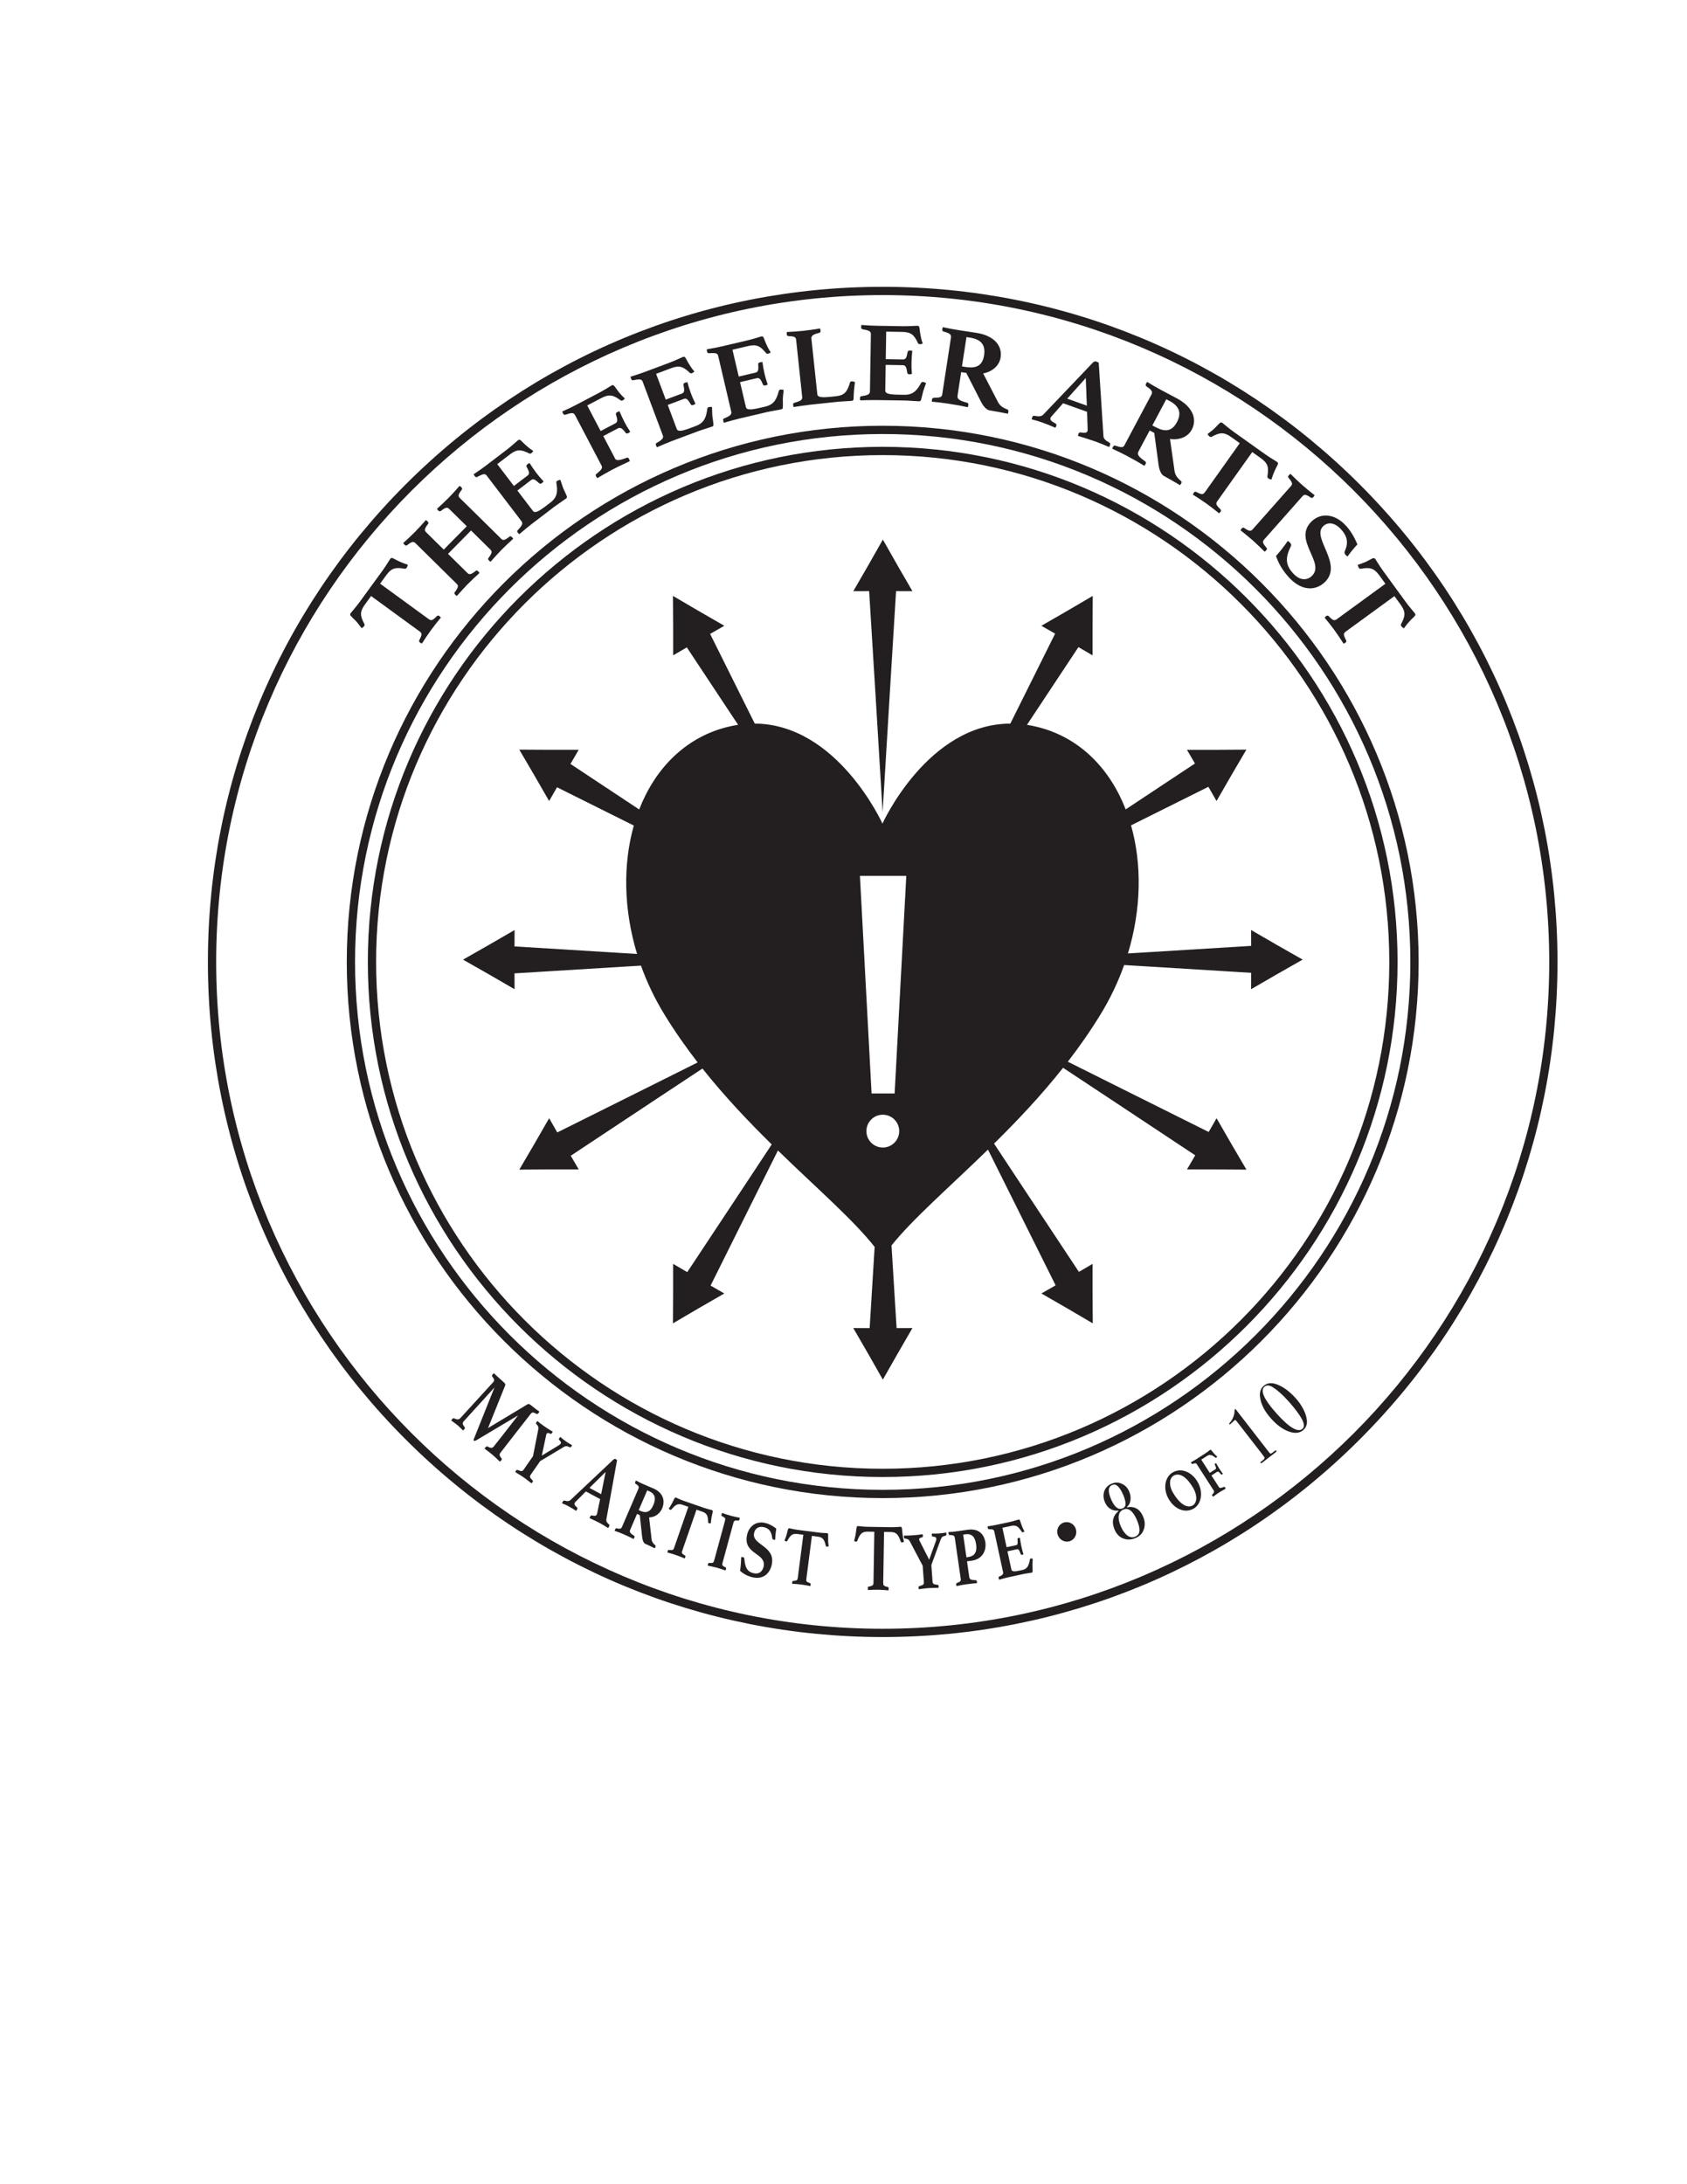 <?xml version="1.0" encoding="UTF-8"?>
<svg xmlns="http://www.w3.org/2000/svg" version="1.1" viewBox="0 0 612 792">
  <defs>
    <style>
      .cls-1, .cls-2 {
        fill: #231f20;
      }

      .cls-2 {
        fill-rule: evenodd;
      }
    </style>
  </defs>
  <!-- Generator: Adobe Illustrator 28.7.4, SVG Export Plug-In . SVG Version: 1.2.0 Build 166)  -->
  <g>
    <g id="Layer_1">
      <path class="cls-2" d="M320.22,165.02c-101.34,0-183.78,82.44-183.78,183.78s82.44,183.78,183.78,183.78,183.78-82.44,183.78-183.78-82.44-183.78-183.78-183.78h0ZM320.22,535.58c-102.99,0-186.78-83.79-186.78-186.78s83.79-186.78,186.78-186.78,186.78,83.79,186.78,186.78-83.79,186.78-186.78,186.78h0Z"/>
      <path class="cls-2" d="M320.22,157.38c-105.55,0-191.42,85.87-191.42,191.42s85.87,191.42,191.42,191.42,191.42-85.87,191.42-191.42-85.87-191.42-191.42-191.42h0ZM320.22,543.22c-107.2,0-194.42-87.21-194.42-194.42s87.22-194.42,194.42-194.42,194.42,87.22,194.42,194.42-87.22,194.42-194.42,194.42h0Z"/>
      <path class="cls-2" d="M320.22,107c-133.33,0-241.8,108.47-241.8,241.8s108.47,241.8,241.8,241.8,241.8-108.47,241.8-241.8-108.47-241.8-241.8-241.8h0ZM320.22,593.6c-65.39,0-126.86-25.46-173.1-71.7-46.24-46.24-71.7-107.71-71.7-173.1s25.46-126.86,71.7-173.1c46.23-46.23,107.72-71.7,173.1-71.7,0,0,0,0,0,0,65.39,0,126.86,25.46,173.1,71.7,46.24,46.24,71.7,107.71,71.7,173.1s-25.46,126.86-71.7,173.1c-46.24,46.24-107.71,71.7-173.1,71.7h0Z"/>
      <path class="cls-2" d="M186.66,352.95l38.92-2.39,6.95-.42c2.15,6.01,4.97,11.95,8.48,17.68,3.75,6.12,7.82,11.92,12.08,17.42l-16.02,8-34.9,17.39-2.95-5.16-5.38,9.34-5.45,9.3,10.78-.07h10.78s-2.9-4.96-2.9-4.96l32.51-21.53,15.27-10.09c8.07,10.15,16.75,19.27,25.13,27.52l-9.11,13.79-21.53,32.51-5.13-2.99v10.78s-.06,10.78-.06,10.78l9.3-5.45,9.34-5.38-4.99-2.86,17.39-34.9,7.04-14.09c14.27,13.87,27.45,25.25,35.09,34.97l-1.81,29.44-5.94-.02,5.4,9.33,5.33,9.37,5.33-9.37,5.4-9.33-5.75.02-1.84-29.98c7.76-9.68,20.86-20.99,34.99-34.75l7.15,14.32,17.39,34.9-5.16,2.95,9.34,5.38,9.3,5.45-.07-10.78v-10.78s-4.96,2.9-4.96,2.9l-21.53-32.51-9.25-14c8.36-8.24,17-17.35,25.04-27.49l15.43,10.2,32.51,21.53-2.99,5.13h10.78s10.78.06,10.78.06l-5.45-9.3-5.38-9.34-2.86,4.99-34.9-17.39-16.2-8.09c4.19-5.43,8.19-11.14,11.88-17.17,3.55-5.8,6.39-11.81,8.55-17.88l7.16.43,38.92,2.39-.02,5.94,9.33-5.4,9.37-5.33-9.37-5.33-9.33-5.4.02,5.75-38.92,2.39-5.78.35c4.9-16.15,5.08-32.52,1.12-46.44l28.07-13.98,2.95,5.16,5.38-9.34,5.45-9.3-10.78.07h-10.78s2.9,4.96,2.9,4.96l-25.13,16.64c-5.72-14.69-16.49-25.86-31.51-29.77-1.46-.38-2.89-.67-4.3-.89l18.67-28.18,5.13,2.99v-10.78s.06-10.78.06-10.78l-9.3,5.45-9.34,5.38,4.99,2.86-16.25,32.61c-30.08.11-46.39,36.27-46.39,36.27,0,0-16.29-36.09-46.32-36.27l-16.2-32.52,5.16-2.95-9.34-5.38-9.3-5.45.07,10.78v10.78s4.96-2.9,4.96-2.9l18.6,28.08c-1.42.22-2.87.51-4.35.9-15.03,3.92-25.81,15.09-31.53,29.8l-24.93-16.51,2.99-5.13h-10.78s-10.78-.06-10.78-.06l5.45,9.3,5.38,9.34,2.86-4.99,27.86,13.88c-3.95,13.96-3.75,30.37,1.19,46.56l-5.55-.34-38.92-2.39.02-5.94-9.33,5.4-9.37,5.33,9.37,5.33,9.33,5.4-.02-5.75ZM320.26,404.2c3.28,0,5.95,2.66,5.95,5.95s-2.66,5.95-5.95,5.95-5.95-2.66-5.95-5.95,2.66-5.95,5.95-5.95ZM328.78,317.61l-4.23,78.89h-8.36l-4.23-78.89h16.82Z"/>
      <polygon class="cls-2" points="315.3 214.35 317.7 253.27 320.19 294.52 322.68 253.27 325.07 214.35 331.01 214.37 325.61 205.04 320.28 195.66 314.95 205.04 309.55 214.37 315.3 214.35"/>
      <g>
        <path class="cls-1" d="M137.89,211.64l17.6,12.83c.87.63,1.3.68,2.92-.98.35-.34.62-.36.96-.12.13.1.44.38.58.54-1.22,1.46-2.66,3.3-3.62,4.61-.99,1.35-2.27,3.25-3.26,4.82-.22-.05-.58-.26-.71-.36-.3-.22-.48-.46-.19-1.01,1.04-1.92.92-2.38.05-3.02l-17.6-12.83-2.28,3.13c-1.92,2.63-1.67,4.18-.15,7.03.16.28.07.54-.09.75-.21.28-.68.65-.91.75-.84-1.1-1.43-1.91-2.12-2.64-.91-.93-1.73-1.64-1.96-2.03-.12-.25-.09-.5.11-.79.39-.53,1.78-2.03,3.37-4.2l7.99-10.96c1.56-2.14,2.55-3.92,2.97-4.49.18-.25.44-.39.72-.35.44.1,1.33.7,2.53,1.24.91.44,1.83.79,3.16,1.22-.06.29-.23.81-.44,1.1-.18.25-.38.38-.72.35-3.17-.57-4.72-.34-6.62,2.26l-2.28,3.13Z"/>
        <path class="cls-1" d="M181.69,195.25c.77.76,1.19.86,3.19-.7.21-.16.54-.08.81.18.12.12.38.44.5.61-1.39,1.29-3.08,2.84-4.23,4-1.17,1.19-2.72,2.94-3.99,4.35-.21-.08-.5-.37-.62-.49-.27-.26-.38-.56-.19-.81,1.5-1.99,1.42-2.44.65-3.2l-6.93-6.83-8.35,8.47,6.93,6.83c.77.76,1.19.86,3.19-.7.21-.16.54-.08.81.18.12.12.38.44.5.61-1.39,1.29-3.15,2.9-4.29,4.06s-2.66,2.88-3.93,4.29c-.21-.08-.5-.37-.62-.49-.27-.26-.38-.56-.19-.81,1.5-1.99,1.42-2.44.65-3.2l-14.78-14.56c-.77-.76-1.22-.83-3.19.7-.28.16-.58.05-.81-.18-.12-.12-.41-.41-.53-.64,1.42-1.26,3.08-2.84,4.23-4s2.75-2.91,4-4.35c.21.14.53.4.65.52.24.23.32.56.19.81-1.53,2.02-1.42,2.44-.65,3.2l6.29,6.19,8.35-8.47-6.29-6.19c-.77-.76-1.22-.83-3.19.7-.28.16-.57.05-.81-.18-.12-.12-.41-.41-.53-.64,1.42-1.26,3.12-2.87,4.29-4.06,1.14-1.16,2.69-2.85,3.93-4.29.21.14.53.4.65.52.24.23.32.56.19.81-1.53,2.02-1.42,2.44-.65,3.2l14.79,14.56Z"/>
        <path class="cls-1" d="M180.38,168.28l6.05,7.94,4.94-3.77c.88-.67.61-1.45-.33-3.19-.22-.36-.01-.67.34-.94.14-.11.55-.37.72-.44.65,1.07,1.76,2.67,2.46,3.59.6.79,1.47,1.85,2.64,3.09-.09.17-.45.5-.59.61-.39.29-.73.35-1.02.05-1.56-1.47-2.19-1.71-2.96-1.12l-4.94,3.77,5.63,7.38c.7.92,2,.3,4.87-1.89l1.47-1.12c2.77-2.11,2.62-4.34,2.16-7.27-.06-.22.1-.44.31-.6.25-.19.72-.29,1.14-.4.15.41.29.82.41,1.2.17.65.5,1.39.64,1.86.47,1.05,1.27,2.68,1.35,3.08.05.28-.08.48-.36.69-.7.53-3.17,2.16-4.4,3.09l-7.95,6.06c-1.37,1.04-3.22,2.61-4.57,3.75-.2-.11-.47-.47-.57-.6-.25-.33-.27-.57-.05-.79,1.53-1.63,2.06-2.46,1.41-3.31l-12.58-16.5c-.68-.89-1.35-.69-3.57.48-.3.12-.55,0-.8-.33-.15-.2-.33-.43-.41-.68,2.1-1.39,3.66-2.53,4.79-3.39l7.18-5.48c2.1-1.6,3.56-3.03,4.12-3.46.25-.19.53-.25.79-.13.42.26,1.26,1.28,2.28,2.12.69.62,1.31,1.14,2.47,1.86-.13.26-.38.6-.66.81-.25.19-.47.25-.79.13-2.88-1.45-4.41-1.64-6.97.31l-4.66,3.55Z"/>
        <path class="cls-1" d="M208.61,150.53c-.48-.92-1.06-.98-3.6-.12-.31.07-.54-.09-.74-.46-.12-.22-.25-.48-.29-.74,2.3-1.02,4.04-1.88,5.24-2.52l8-4.2c2.38-1.25,4.06-2.41,4.64-2.72.31-.16.57-.16.8,0,.37.32,1.06,1.45,1.89,2.47.58.73,1.14,1.32,2.13,2.25-.14.21-.47.53-.78.69-.23.12-.51.17-.76-.02-2.6-1.91-4.07-2.35-6.96-.84l-5.15,2.7,4.87,9.28,5.38-2.83c.86-.45.75-1.42.17-3.18-.12-.41.14-.68.49-.87.16-.08.6-.27.78-.32.5,1.14,1.29,2.93,1.83,3.95.46.88,1.14,2.07,2.08,3.49-.12.16-.49.4-.64.48-.47.25-.78.22-1.05-.1-1-1.44-1.84-2.08-2.7-1.63l-5.38,2.83,4.31,8.21c.5.95,2.2.39,4.2-.34.37-.15.58-.03.8.38.08.15.27.61.33.81-.74.39-1.46.72-2.22,1.07-1.36.62-2.98,1.43-4.5,2.22-1.4.74-3.61,2.03-5.09,2.91-.17-.14-.39-.55-.46-.69-.17-.33-.21-.59.08-.79,1.52-1.27,2.46-2.04,1.94-3.03l-9.65-18.37Z"/>
        <path class="cls-1" d="M238.02,135.56l3.5,9.34,5.82-2.18c1.03-.39,1-1.22.61-3.15-.1-.4.18-.64.59-.8.17-.06.63-.19.81-.22.31,1.21.91,3.06,1.32,4.15.35.93.87,2.19,1.63,3.72-.14.14-.58.35-.74.41-.45.17-.8.12-.99-.25-1.07-1.85-1.61-2.27-2.51-1.93l-5.82,2.18,3.26,8.69c.41,1.09,1.83.86,5.21-.41l1.73-.65c3.26-1.22,3.76-3.4,4.17-6.34,0-.22.23-.4.48-.49.29-.11.77-.07,1.2-.05.02.43.04.87.05,1.26-.03.67.08,1.47.08,1.96.14,1.14.44,2.93.41,3.34-.04.28-.21.43-.54.56-.83.31-3.66,1.15-5.11,1.69l-9.37,3.51c-1.61.6-3.83,1.57-5.46,2.27-.16-.16-.32-.59-.37-.74-.15-.39-.09-.63.18-.77,1.93-1.12,2.68-1.76,2.3-2.77l-7.29-19.43c-.39-1.05-1.1-1.05-3.55-.57-.32.03-.53-.16-.67-.54-.09-.23-.19-.5-.19-.77,2.41-.73,4.24-1.37,5.56-1.86l8.46-3.17c2.48-.93,4.29-1.87,4.95-2.12.29-.11.58-.08.79.1.33.36.83,1.59,1.57,2.68.49.79.93,1.47,1.83,2.5-.2.21-.53.46-.86.59-.29.11-.52.11-.79-.1-2.34-2.22-3.75-2.84-6.76-1.71l-5.49,2.06Z"/>
        <path class="cls-1" d="M265.72,126.82l2.28,9.72,6.05-1.42c1.07-.25,1.15-1.08,1.01-3.04-.05-.41.26-.61.69-.71.17-.04.65-.11.83-.11.15,1.24.51,3.16.78,4.28.23.97.58,2.29,1.14,3.9-.15.12-.62.27-.79.31-.47.11-.81.02-.95-.37-.83-1.98-1.3-2.46-2.24-2.24l-6.05,1.42,2.12,9.03c.26,1.13,1.7,1.09,5.22.27l1.8-.42c3.39-.79,4.16-2.89,4.94-5.75.04-.22.28-.36.53-.42.3-.07.78.03,1.2.1-.03.43-.07.87-.11,1.26-.12.67-.11,1.47-.18,1.96,0,1.15.06,2.96-.03,3.37-.07.27-.27.4-.61.48-.86.2-3.78.67-5.28,1.02l-9.74,2.28c-1.67.39-4,1.06-5.7,1.55-.13-.18-.24-.62-.27-.79-.09-.4-.01-.64.28-.75,2.06-.86,2.88-1.4,2.64-2.45l-4.73-20.2c-.25-1.09-.96-1.18-3.45-1.02-.32-.01-.5-.22-.6-.63-.06-.24-.12-.52-.09-.79,2.48-.41,4.38-.81,5.75-1.13l8.79-2.06c2.57-.6,4.49-1.31,5.18-1.47.3-.07.59,0,.77.2.28.4.62,1.68,1.21,2.86.38.85.73,1.57,1.5,2.71-.23.18-.59.39-.93.47-.3.07-.53.04-.77-.2-2.03-2.5-3.35-3.3-6.48-2.57l-5.7,1.34Z"/>
        <path class="cls-1" d="M296.5,142.94c.12,1.15,1.64,1.28,5.24.9l1.66-.18c2.98-.32,3.99-1.63,4.96-4.98.07-.22.27-.36.62-.4.31-.03.77.13,1.18.25-.25,1.78-.46,4.01-.51,6.01.03.66-.36.79-.71.82-.88.09-3.7.19-5.24.35l-9.94,1.06c-1.71.18-4.1.56-5.85.83-.11-.2-.16-.65-.18-.81-.04-.41.07-.63.37-.71,2.15-.6,3.04-1.03,2.92-2.1l-2.19-20.63c-.11-1.07-.42-1.41-2.9-1.48-.32-.05-.48-.32-.51-.65-.02-.17-.06-.58,0-.83,1.9-.08,4.18-.24,5.8-.41,1.62-.17,4.42-.55,6.29-.88.07.24.16.65.17.81.04.33-.11.64-.36.75-2.46.59-3.07,1.12-2.96,2.19l2.14,20.1Z"/>
        <path class="cls-1" d="M321.49,120.26l-.16,9.98,6.21.1c1.1.02,1.38-.76,1.72-2.71.05-.41.41-.53.85-.52.18,0,.66.05.84.1-.15,1.24-.27,3.19-.29,4.34-.02.99,0,2.36.15,4.06-.18.08-.66.11-.84.11-.48,0-.79-.18-.83-.59-.32-2.12-.66-2.7-1.63-2.72l-6.21-.1-.15,9.28c-.02,1.16,1.39,1.47,5,1.53l1.85.03c3.48.06,4.74-1.79,6.2-4.37.09-.21.36-.28.62-.28.31,0,.75.22,1.14.39-.14.41-.28.82-.42,1.19-.27.62-.46,1.4-.65,1.85-.28,1.11-.66,2.89-.85,3.26-.14.25-.36.33-.71.32-.88-.01-3.83-.27-5.37-.29l-10-.16c-1.72-.03-4.14.06-5.91.11-.08-.21-.08-.66-.07-.83,0-.41.14-.62.45-.66,2.21-.34,3.14-.65,3.16-1.73l.34-20.75c.02-1.12-.64-1.38-3.1-1.83-.31-.09-.43-.34-.43-.75,0-.25,0-.54.1-.79,2.51.21,4.45.28,5.86.3l9.03.15c2.64.04,4.67-.17,5.38-.16.31,0,.57.13.7.38.17.46.19,1.78.48,3.07.16.91.33,1.7.79,3-.27.12-.66.24-1.02.23-.31,0-.53-.09-.7-.38-1.36-2.92-2.45-4.02-5.66-4.07l-5.86-.1Z"/>
        <path class="cls-1" d="M350.55,135.22l-1.87-.29-1.31,8.56c-.19,1.27.79,1.8,3.44,2.54.39.1.57.38.48.91-.03.16-.13.53-.2.72-1.64-.38-4.28-.87-7.24-1.32-2.09-.32-4.06-.54-5.78-.68-.06-.22,0-.55.02-.71.08-.53.33-.7.6-.7,2.5-.04,2.98-.25,3.14-1.32l3.15-20.51c.17-1.11-.42-1.62-2.78-2.23-.25-.12-.44-.36-.35-.89.03-.2.08-.53.19-.68,1.59.37,3.98.82,5.63,1.07l6.58,1.01c6.18.95,9.43,4.51,8.75,8.89-.44,2.87-2.84,5.14-6.33,5.82l5.4,10.42c.83,1.59,2.25,2.19,3.38,2.66.25.08.45.28.37.77-.03.2-.08.53-.21.76-1.29-.28-4.89-.96-6.54-1.21-1.22-.19-2.32-1.45-3.21-3.18l-5.31-10.41ZM350.29,133.08c3.57.55,6.1-.24,6.71-4.25.52-3.36-.68-5.72-5.08-6.4l-1.31-.2-1.63,10.64,1.31.2Z"/>
        <path class="cls-1" d="M394.37,149.33l-8.71-3.11-4.09,4.65c-.26.21-.43.55-.49.71-.2.55.12,1.1,1.78,1.96.32.16.5.44.32.95-.06.16-.21.45-.32.63-1.45-.65-3.17-1.35-4.74-1.91-1.12-.4-2.3-.78-3.84-1.15-.01-.22.1-.54.15-.69.17-.47.39-.7.82-.59,1.81.3,2.53.24,3.25-.47l18.02-18.89c.42-.38.86-.44,1.23-.31.25.09.53.23.84.39l1.72,26.74c.05.9.96,1.62,2.03,2.18.39.23.53.5.34,1-.06.16-.22.49-.33.67-1.7-.74-3.46-1.45-4.95-1.99-1.54-.55-4.73-1.56-6.33-2.04-.01-.22.1-.54.15-.69.17-.47.5-.61.72-.58,1.49.27,2.31.21,2.55-.45.06-.16.08-.37.08-.63l-.21-6.36ZM394.28,147.09l-.39-10.03-6.74,7.49,7.14,2.55Z"/>
        <path class="cls-1" d="M418.74,156.98l-1.67-.89-4.07,7.64c-.6,1.13.16,1.96,2.41,3.54.33.22.41.55.16,1.02-.08.15-.29.45-.43.62-1.42-.9-3.75-2.23-6.4-3.64-1.87-.99-3.66-1.85-5.23-2.55.02-.22.18-.52.25-.66.25-.48.54-.55.8-.47,2.37.79,2.9.75,3.4-.21l9.75-18.32c.53-.99.14-1.66-1.89-3.02-.19-.2-.29-.48-.04-.96.1-.18.25-.48.41-.58,1.38.88,3.48,2.09,4.96,2.87l5.87,3.13c5.52,2.94,7.41,7.37,5.33,11.28-1.36,2.56-4.38,3.91-7.9,3.4l1.65,11.62c.25,1.78,1.4,2.81,2.31,3.62.21.16.33.41.1.85-.1.18-.25.48-.45.65-1.13-.69-4.3-2.52-5.78-3.31-1.09-.58-1.71-2.13-1.98-4.06l-1.57-11.58ZM419.21,154.88c3.19,1.7,5.83,1.79,7.74-1.79,1.59-3,1.25-5.62-2.68-7.71l-1.17-.62-5.06,9.51,1.17.62Z"/>
        <path class="cls-1" d="M454.28,163.92l-12.63,17.75c-.62.88-.66,1.31,1.01,2.91.35.35.37.62.13.96-.1.13-.37.45-.53.59-1.47-1.2-3.33-2.62-4.65-3.57-1.36-.97-3.28-2.23-4.86-3.2.05-.22.25-.58.35-.72.22-.3.46-.49,1.01-.2,1.93,1.02,2.39.89,3.02.01l12.63-17.75-3.16-2.25c-2.66-1.89-4.2-1.62-7.03-.07-.28.16-.54.07-.75-.08-.29-.2-.66-.67-.76-.9,1.09-.85,1.9-1.45,2.62-2.15.92-.92,1.62-1.74,2-1.98.25-.13.5-.1.79.1.54.38,2.04,1.76,4.23,3.32l11.05,7.87c2.15,1.53,3.95,2.51,4.52,2.91.25.18.39.43.36.71-.1.44-.69,1.34-1.21,2.54-.43.91-.77,1.84-1.18,3.18-.29-.05-.81-.22-1.1-.43-.25-.18-.38-.37-.36-.71.53-3.18.28-4.73-2.34-6.59l-3.16-2.25Z"/>
        <path class="cls-1" d="M458.66,195.56c-.71.81-.8,1.23.86,3.14.17.21.11.54-.14.82-.11.12-.42.4-.59.53-1.36-1.32-3.03-2.96-4.25-4.04-1.25-1.11-3.08-2.56-4.52-3.73.07-.21.35-.52.46-.65.25-.28.54-.41.8-.24,2.07,1.39,2.51,1.28,3.22.48l13.75-15.53c.71-.81.76-1.26-.86-3.14-.18-.27-.08-.57.14-.82.11-.12.38-.43.62-.56,1.3,1.32,3,2.93,4.25,4.04,1.22,1.08,3.02,2.57,4.52,3.73-.13.22-.37.55-.48.68-.22.25-.54.35-.8.24-2.1-1.42-2.51-1.28-3.22-.48l-13.75,15.53Z"/>
        <path class="cls-1" d="M488.19,201.25c-.54-.58-.48-1.06-.33-1.38,1.39-3.12.94-5.47-1.5-8.08-1.93-2.06-4.43-2.79-6.33-1-4.44,4.17,7.53,13.78.49,20.38-3.08,2.89-8.03,3.43-12.85-1.72-2.62-2.8-4.1-5.76-4.76-7.86,1.6-1.74,3.02-3.62,4.26-5.45.21.1.6.4.81.63.48.51.54.88.24,1.47-2,4.05-1.91,6.68,1.02,9.8,2.47,2.63,5.01,2.37,6.64.84,5.16-4.85-7.17-13.15.05-19.92,3.2-3,8.15-2.81,12.22,1.53,1.66,1.77,2.98,3.85,4.28,6.92-1.15,1.2-2.6,2.98-3.56,4.37-.24-.14-.51-.36-.66-.53Z"/>
        <path class="cls-1" d="M505.85,216.16l-17.6,12.83c-.87.63-1.04,1.03.04,3.08.22.44.16.71-.18.95-.13.1-.49.31-.69.39-1.02-1.6-2.32-3.54-3.28-4.86-.99-1.35-2.4-3.16-3.59-4.58.12-.19.42-.47.56-.57.3-.22.59-.32,1.02.13,1.51,1.57,1.99,1.6,2.86.97l17.6-12.83-2.28-3.13c-1.92-2.63-3.47-2.87-6.65-2.3-.31.06-.54-.1-.69-.31-.21-.29-.41-.85-.44-1.1,1.3-.46,2.26-.77,3.16-1.21,1.17-.58,2.09-1.14,2.53-1.24.28-.04.51.06.72.35.39.53,1.38,2.32,2.97,4.49l7.99,10.96c1.56,2.14,2.95,3.63,3.37,4.2.18.25.24.54.11.79-.23.39-1.07,1.06-1.96,2.03-.7.73-1.31,1.5-2.12,2.64-.26-.14-.7-.47-.91-.75-.18-.25-.24-.48-.11-.79,1.51-2.85,1.77-4.39-.13-6.99l-2.28-3.13Z"/>
      </g>
      <g>
        <path class="cls-1" d="M191.27,509.25c.4-.21.64-.33,1.65.52.47.4,1.95,1.56,2.76,2.11-.09.2-.27.41-.36.52-.23.27-.45.4-.66.31-1.31-.75-1.62-.64-2.12-.05-.2.24-10.09,12.91-10.89,13.98-.57.71-.58,1.12.33,2.25.13.15.08.39-.19.71-.09.11-.29.3-.43.42-.96-.9-1.6-1.58-2.62-2.45-.94-.8-2.2-1.73-2.96-2.27.09-.15.25-.38.34-.49.32-.37.56-.4.64-.33,1.4.73,1.82.67,2.43-.05.25-.29,8.18-10.4,8.75-11.2l-15.17,9.03c-.4.21-.62.3-.79.15-.06-.05-.19-.16-.23-.24l7.62-19.05c-1.26,1.36-10.83,11.88-11.1,12.2-.57.67-.62.99.33,2.25.13.15.1.36-.2.71-.09.11-.27.28-.43.42-.7-.73-1.3-1.33-1.94-1.87-.56-.47-1.61-1.22-2.33-1.75.07-.17.25-.38.34-.49.32-.37.51-.39.66-.31,1.08.5,1.69.56,2.28-.04.79-.84,11.77-12.86,11.96-13.08.5-.59.46-.98-.4-2.08-.15-.17-.05-.41.19-.71.09-.11.27-.32.45-.44.68.71,2.73,2.54,3.26,2.99,1,.85.95,1.13.79,1.54l-6.18,15.36,14.21-8.55Z"/>
        <path class="cls-1" d="M193.35,528.06l1.92-9.73c.17-.9-.1-1.39-.74-2.01-.15-.14-.11-.37.1-.66.03-.05.1-.15.19-.23l.14-.16c.54.49,1.52,1.24,2.62,2,.78.54,2.29,1.52,2.94,1.86-.16.32-.23.42-.27.47-.22.32-.41.37-.57.3-.79-.4-1.13-.38-1.34-.09-.09.12-.16.32-.22.62l-1.57,7.38,6.06-3.68c.4-.23.65-.46.77-.63.27-.39.11-.73-.53-1.39-.15-.14-.16-.33.06-.65.03-.05.17-.21.37-.4.52.47,1.47,1.21,2.13,1.66.64.44,1.37.92,2.14,1.3-.11.25-.23.42-.27.47-.19.27-.39.39-.57.3-1.09-.54-1.51-.5-2.17-.12l-8.59,5.14-3.4,4.9c-.5.71-.37,1.1.69,2.12.11.11.16.29-.08.64-.03.05-.12.13-.19.23l-.14.16c-.43-.3-.8-.59-1.16-.88-.62-.5-1.37-1.06-1.84-1.38-.49-.34-1.21-.8-1.84-1.17-.37-.22-.73-.44-1.08-.68l.1-.19c.05-.11.12-.21.15-.26.24-.34.43-.36.57-.3,1.36.54,1.73.62,2.23-.1l3.37-4.85Z"/>
        <path class="cls-1" d="M217.72,543.58l-5.18-2.78-3.58,3.6c-.21.16-.39.43-.46.55-.23.43-.12.89.81,1.63.18.14.25.37.03.77-.07.12-.22.36-.33.5-.84-.57-1.84-1.19-2.78-1.69-.67-.36-1.37-.7-2.33-1.05.03-.18.17-.43.23-.55.2-.37.39-.55.65-.44,1.14.3,1.63.28,2.24-.27l15.48-14.57c.35-.29.65-.33.87-.21.15.08.3.2.49.34l-3.89,21.51c-.13.72.33,1.33.93,1.81.21.19.25.41.04.82-.07.12-.24.39-.35.53-.99-.65-2.01-1.28-2.9-1.76-.91-.49-2.84-1.4-3.81-1.85.03-.18.17-.43.23-.55.2-.37.45-.48.59-.44.94.27,1.49.24,1.77-.28.07-.12.12-.29.17-.5l1.06-5.11ZM218.08,541.79l1.63-8.06-5.87,5.79,4.24,2.28Z"/>
        <path class="cls-1" d="M232.09,549.38l-.99-.43-2.48,5.76c-.37.85.08,1.34,1.41,2.17.2.12.24.33.08.69-.05.11-.18.35-.26.48-.84-.46-2.21-1.12-3.78-1.79-1.1-.47-2.16-.86-3.09-1.17.01-.16.11-.38.16-.49.15-.36.33-.45.48-.42,1.4.28,1.72.18,2.03-.53l5.94-13.81c.32-.74.09-1.17-1.1-1.88-.11-.11-.17-.3-.02-.66.06-.14.15-.36.25-.45.81.45,2.05,1.05,2.93,1.42l3.47,1.49c3.26,1.4,4.35,4.26,3.08,7.21-.83,1.93-2.63,3.21-4.72,3.26l.89,7.86c.14,1.2.81,1.79,1.35,2.25.13.09.19.25.05.58-.06.14-.15.36-.27.5-.67-.35-2.54-1.26-3.41-1.63-.64-.28-1-1.28-1.15-2.58l-.84-7.84ZM232.39,547.88c1.88.81,3.46.57,4.62-2.13.97-2.26.79-4.04-1.53-5.04l-.69-.3-3.08,7.17.69.3Z"/>
        <path class="cls-1" d="M252.68,547.4l-5.18,14.91c-.26.74-.23,1.03.92,1.68.24.15.29.32.19.61-.04.11-.16.39-.23.52-.99-.44-2.22-.93-3.09-1.23-.9-.31-2.15-.68-3.17-.94,0-.16.08-.45.12-.56.09-.25.21-.44.56-.38,1.23.2,1.48,0,1.74-.73l5.18-14.9-2.08-.72c-1.75-.61-2.6-.05-4.05,1.67-.14.17-.3.18-.44.13-.19-.07-.46-.29-.54-.41.53-.83.92-1.43,1.25-2.07.42-.84.73-1.56.92-1.81.13-.15.28-.19.47-.12.35.12,1.38.67,2.82,1.17l7.28,2.52c1.42.49,2.56.7,2.94.83.17.06.28.19.29.39,0,.32-.24,1.06-.4,1.99-.14.71-.23,1.41-.31,2.4-.17.04-.49.05-.68-.01-.17-.06-.26-.15-.29-.39-.07-2.25-.39-3.22-2.12-3.81l-2.08-.72Z"/>
        <path class="cls-1" d="M262.11,566.71c-.21.75-.16,1.05,1.16,1.65.14.07.18.3.11.56-.03.12-.13.4-.2.54-1.02-.34-2.28-.78-3.17-1.02-.92-.25-2.22-.51-3.25-.73,0-.16.07-.45.1-.56.07-.26.2-.44.38-.43,1.41.14,1.63-.08,1.83-.84l3.95-14.5c.21-.75.13-1.05-1.16-1.65-.15-.1-.17-.33-.11-.56.03-.12.11-.41.21-.57.99.36,2.25.77,3.17,1.02.89.24,2.19.53,3.25.73-.02.18-.08.48-.11.59-.06.23-.21.41-.38.43-1.44-.14-1.63.08-1.83.84l-3.95,14.5Z"/>
        <path class="cls-1" d="M280.72,558.31c-.44-.09-.56-.39-.58-.64-.27-2.39-1.2-3.53-3.19-3.95-1.57-.33-3.01.35-3.4,2.2-.9,4.32,7.86,4.55,6.43,11.4-.62,3-2.88,5.47-6.79,4.65-2.13-.44-3.75-1.49-4.71-2.39.25-1.7.38-3.39.42-4.97.13-.03.42-.04.59,0,.39.08.53.26.56.73.26,3.18,1.1,4.64,3.47,5.14,2.01.42,3.16-.84,3.5-2.43,1.05-5.02-7.49-4.35-6.03-11.38.65-3.11,3.12-5.17,6.43-4.48,1.35.28,2.62.88,4.19,2.07-.2,1.19-.36,2.84-.41,4.05-.16.03-.36.02-.48,0Z"/>
        <path class="cls-1" d="M294.54,556.91l-2.02,15.65c-.1.77-.01,1.06,1.25,1.46.26.09.34.26.31.55-.02.12-.08.41-.12.56-1.05-.23-2.36-.46-3.28-.57-.94-.12-2.24-.23-3.29-.27-.03-.16-.02-.46,0-.58.04-.27.11-.47.47-.48,1.24-.05,1.45-.3,1.55-1.07l2.02-15.65-2.18-.28c-1.83-.24-2.56.49-3.62,2.47-.1.2-.26.24-.41.22-.2-.03-.5-.19-.62-.29.35-.92.61-1.58.8-2.29.24-.91.39-1.67.53-1.96.1-.17.23-.24.43-.22.37.05,1.49.37,3,.57l7.64.99c1.49.19,2.65.16,3.05.21.17.02.31.13.36.32.06.31-.01,1.09.01,2.03,0,.73.07,1.43.19,2.42-.16.07-.47.15-.67.12-.17-.02-.29-.1-.36-.32-.52-2.19-1.04-3.07-2.85-3.3l-2.18-.28Z"/>
        <path class="cls-1" d="M320.71,555.49l-.3,18.4c-.01.91.12,1.23,1.57,1.53.31.07.42.25.41.6,0,.14-.04.49-.07.66-1.2-.12-2.68-.22-3.72-.24-1.06-.02-2.52.03-3.7.11-.05-.18-.08-.53-.07-.67,0-.31.07-.56.46-.62,1.38-.22,1.58-.53,1.59-1.44l.3-18.4-2.46-.04c-2.07-.03-2.79.9-3.72,3.33-.09.24-.26.31-.42.31-.22,0-.59-.15-.72-.26.27-1.12.48-1.92.6-2.75.16-1.08.23-1.99.35-2.34.09-.21.23-.31.45-.31.42,0,1.7.24,3.41.27l8.62.14c1.68.03,2.97-.16,3.42-.15.2,0,.36.11.44.32.11.35.12,1.26.27,2.35.1.84.25,1.65.51,2.77-.17.1-.51.24-.73.23-.2,0-.33-.08-.44-.32-.86-2.46-1.54-3.42-3.58-3.45l-2.46-.04Z"/>
        <path class="cls-1" d="M334.74,567.77l-4.63-8.78c-.43-.81-.95-1.01-1.83-1.1-.2-.01-.32-.22-.34-.58,0-.06-.01-.18,0-.3v-.21c.74.04,1.96,0,3.31-.09.95-.07,2.74-.26,3.46-.4.08.36.08.48.09.54.03.39-.09.55-.26.59-.86.18-1.12.41-1.1.77.01.15.08.36.22.62l3.42,6.73,2.4-6.67c.17-.43.22-.77.2-.98-.04-.48-.37-.63-1.28-.75-.2-.01-.34-.16-.37-.54,0-.06,0-.27.04-.54.71.04,1.91.01,2.7-.05.77-.06,1.64-.15,2.48-.33.07.27.08.47.09.53.02.33-.06.55-.26.59-1.18.27-1.49.56-1.76,1.27l-3.45,9.4.43,5.96c.06.87.41,1.08,1.87,1.22.15.02.31.13.34.55,0,.06-.01.18,0,.3v.21c-.53.04-1.01.04-1.46.05-.8,0-1.73.04-2.3.08-.6.04-1.44.13-2.16.25-.42.06-.84.12-1.27.15l-.04-.21c-.03-.12-.04-.24-.05-.3-.03-.42.11-.55.26-.59,1.4-.43,1.74-.61,1.67-1.48l-.43-5.89Z"/>
        <path class="cls-1" d="M350.81,566.16l.82,5.7c.13.92.77,1.1,2.33,1.12.23,0,.38.16.43.54.02.12.03.39.03.54-.95.05-2.47.21-4.16.45-1.19.17-2.29.39-3.25.62-.07-.14-.11-.38-.12-.5-.06-.39.05-.55.19-.6,1.34-.5,1.56-.74,1.45-1.51l-2.15-14.88c-.12-.8-.53-1.04-1.92-1.03-.16-.04-.3-.17-.36-.55-.02-.15-.06-.39-.02-.51.93-.04,2.3-.18,3.24-.32l3.74-.54c3.51-.51,5.91,1.21,6.4,4.59.45,3.09-1.22,6.09-4.78,6.6l-1.88.27ZM351.34,564.57c2.03-.29,3.2-1.61,2.78-4.52-.38-2.64-1.42-4.07-3.97-3.7l-.74.11,1.19,8.23.74-.11Z"/>
        <path class="cls-1" d="M363.64,553.98l1.53,7.06,3.45-.75c.61-.13.64-.72.51-2.14-.04-.3.14-.43.38-.48.1-.02.37-.05.48-.04.12.9.37,2.28.54,3.1.15.7.39,1.67.74,2.85-.08.08-.35.17-.45.19-.27.06-.46-.02-.55-.31-.52-1.45-.8-1.82-1.34-1.7l-3.45.75,1.42,6.57c.18.82,1,.86,3.01.42l1.03-.22c1.93-.42,2.33-1.89,2.71-3.9.02-.16.15-.25.3-.28.17-.04.45.06.69.13,0,.31-.02.62-.04.9-.05.47-.03,1.05-.06,1.39.02.82.1,2.13.06,2.41-.04.19-.14.28-.34.32-.49.11-2.16.31-3.01.5l-5.54,1.2c-.95.21-2.28.58-3.24.86-.08-.14-.15-.46-.18-.58-.06-.29-.02-.46.14-.52,1.17-.53,1.63-.87,1.46-1.64l-3.18-14.69c-.17-.79-.58-.89-2.01-.88-.18-.02-.29-.18-.36-.47-.04-.18-.08-.38-.07-.57,1.42-.18,2.5-.39,3.28-.56l5.01-1.08c1.47-.32,2.55-.74,2.94-.82.17-.04.34.02.45.18.17.3.39,1.23.76,2.11.24.62.46,1.16.92,2.01-.13.12-.33.25-.52.3-.17.04-.31,0-.45-.18-1.23-1.88-2-2.51-3.79-2.13l-3.25.7Z"/>
        <path class="cls-1" d="M385.91,552.08c1.81-.58,3.78.47,4.37,2.32.6,1.86-.39,3.86-2.2,4.44-1.83.59-3.77-.47-4.37-2.32s.36-3.85,2.2-4.44Z"/>
        <path class="cls-1" d="M414.67,549.88c.8,1.83.81,3.58.04,5.26-.53,1.13-1.42,1.97-2.69,2.52-1.36.59-2.67.73-3.92.4-1.7-.43-2.94-1.55-3.73-3.35-1.19-2.73-.72-5,1.41-6.81l-.06-.14c-1.07.1-2.03-.11-2.88-.62s-1.5-1.28-1.95-2.31c-.63-1.43-.73-2.78-.31-4.04.42-1.26,1.28-2.18,2.58-2.75,1.15-.5,2.23-.58,3.25-.24,1.49.49,2.56,1.48,3.21,2.98.47,1.08.63,2.17.47,3.25s-.6,1.89-1.31,2.42l.07.1c2.7-.48,4.64.62,5.82,3.32ZM407.39,541.85c-.71-1.62-1.48-2.71-2.3-3.27-.49-.33-1.06-.35-1.7-.07-1.44.63-1.53,2.38-.27,5.24,1.22,2.79,2.61,3.85,4.15,3.18.69-.3,1.04-.81,1.05-1.54,0-.94-.3-2.12-.92-3.54ZM412.45,551.16c-1.46-3.33-3.11-4.58-4.98-3.76-.93.41-1.47,1.15-1.62,2.23-.15,1.08.11,2.36.76,3.86.68,1.55,1.49,2.66,2.42,3.32.93.66,1.87.78,2.82.37.81-.35,1.29-.89,1.43-1.6.23-1.14-.05-2.61-.84-4.4Z"/>
        <path class="cls-1" d="M425.47,533.88c3.01-1.71,6.87-.25,9.05,3.58,2.07,3.64,1.36,7.94-1.56,9.6-3.01,1.71-6.86.24-9.04-3.59-2.07-3.64-1.38-7.93,1.55-9.59ZM432.91,539.64c-2.11-3.72-4.83-5.88-7.14-4.56-1.47.83-1.89,3.27-.31,6.05,2.2,3.87,5.04,5.99,7.17,4.78,1.74-.99,1.75-3.71.29-6.27Z"/>
        <path class="cls-1" d="M434.21,530.97c-.3-.47-.57-.52-1.6-.12-.13.03-.25-.05-.37-.24-.07-.11-.16-.25-.2-.38.91-.48,1.59-.89,2.06-1.19l3.1-2c.92-.59,1.55-1.16,1.77-1.3.12-.08.23-.07.35.01.19.17.61.75,1.08,1.28.33.38.64.69,1.16,1.18-.04.11-.15.26-.28.34-.09.06-.21.08-.34-.02-1.34-1.01-2.03-1.26-3.15-.54l-2,1.29,3.08,4.79,2.09-1.34c.33-.21.19-.71-.24-1.61-.09-.21,0-.34.13-.43.06-.04.24-.13.31-.15.33.59.86,1.51,1.2,2.04.29.45.71,1.07,1.27,1.8-.04.08-.17.19-.24.23-.18.12-.32.1-.47-.07-.59-.75-1.02-1.08-1.35-.87l-2.09,1.34,2.73,4.24c.32.49,1.01.24,1.82-.1.15-.07.25,0,.39.21.05.08.18.31.23.42-.29.18-.57.34-.87.51-.54.29-1.17.67-1.76,1.05-.54.35-1.39.97-1.95,1.39-.09-.08-.22-.28-.27-.36-.11-.17-.15-.3-.04-.4.54-.62.88-.99.55-1.5l-6.1-9.48Z"/>
        <path class="cls-1" d="M463.04,526.06c.11.14.02.32-.27.55l-.24.18-.75.58c-.5.39-1,.78-1.52,1.17-.91.7-1.48,1.15-1.73,1.34-.25.19-.45.35-.59.46-.32.24-.53.3-.64.15-.11-.14-.07-.28.11-.43.29-.22.59-.47.91-.74.4-.33.52-.63.38-.88-.14-.25-.51-.76-1.1-1.52l-8.63-11.12c-.39-.5-.64-.79-.74-.87-.1-.07-.23-.05-.39.07-.07.05-.47.43-1.2,1.12-.15.14-.25.23-.3.27-.16.12-.28.13-.37.02-.1-.13-.07-.26.07-.4.55-.56,1-1.26,1.34-2.12s.51-1.69.49-2.49c.03-.25.08-.4.13-.44.1-.08.22-.04.34.12l.35.45c.1.13.21.27.33.43l10.99,14.18c.44.57.72.88.84.94.12.06.32,0,.61-.21l.45-.35.34-.26.3-.23c.18-.14.34-.13.46.02Z"/>
        <path class="cls-1" d="M470.06,507.01c1.19,1.33,2.14,2.73,2.87,4.2.72,1.47,1.12,2.82,1.19,4.05.08,1.32-.35,2.4-1.29,3.25-1.29,1.16-3.04,1.35-5.24.58-2.2-.77-4.36-2.34-6.48-4.71-2.45-2.74-3.79-5.43-4.03-8.07-.14-1.59.3-2.84,1.33-3.76,1.22-1.09,2.78-1.29,4.69-.61,2.36.84,4.68,2.54,6.96,5.08ZM467.33,508c-1.99-2.22-3.83-3.87-5.53-4.95-1.3-.83-2.34-.89-3.12-.19-1.57,1.4-.12,4.6,4.35,9.59,4.68,5.23,7.84,7.11,9.5,5.63.77-.69.64-1.94-.38-3.76-.93-1.66-2.53-3.77-4.81-6.32Z"/>
      </g>
    </g>
  </g>
</svg>